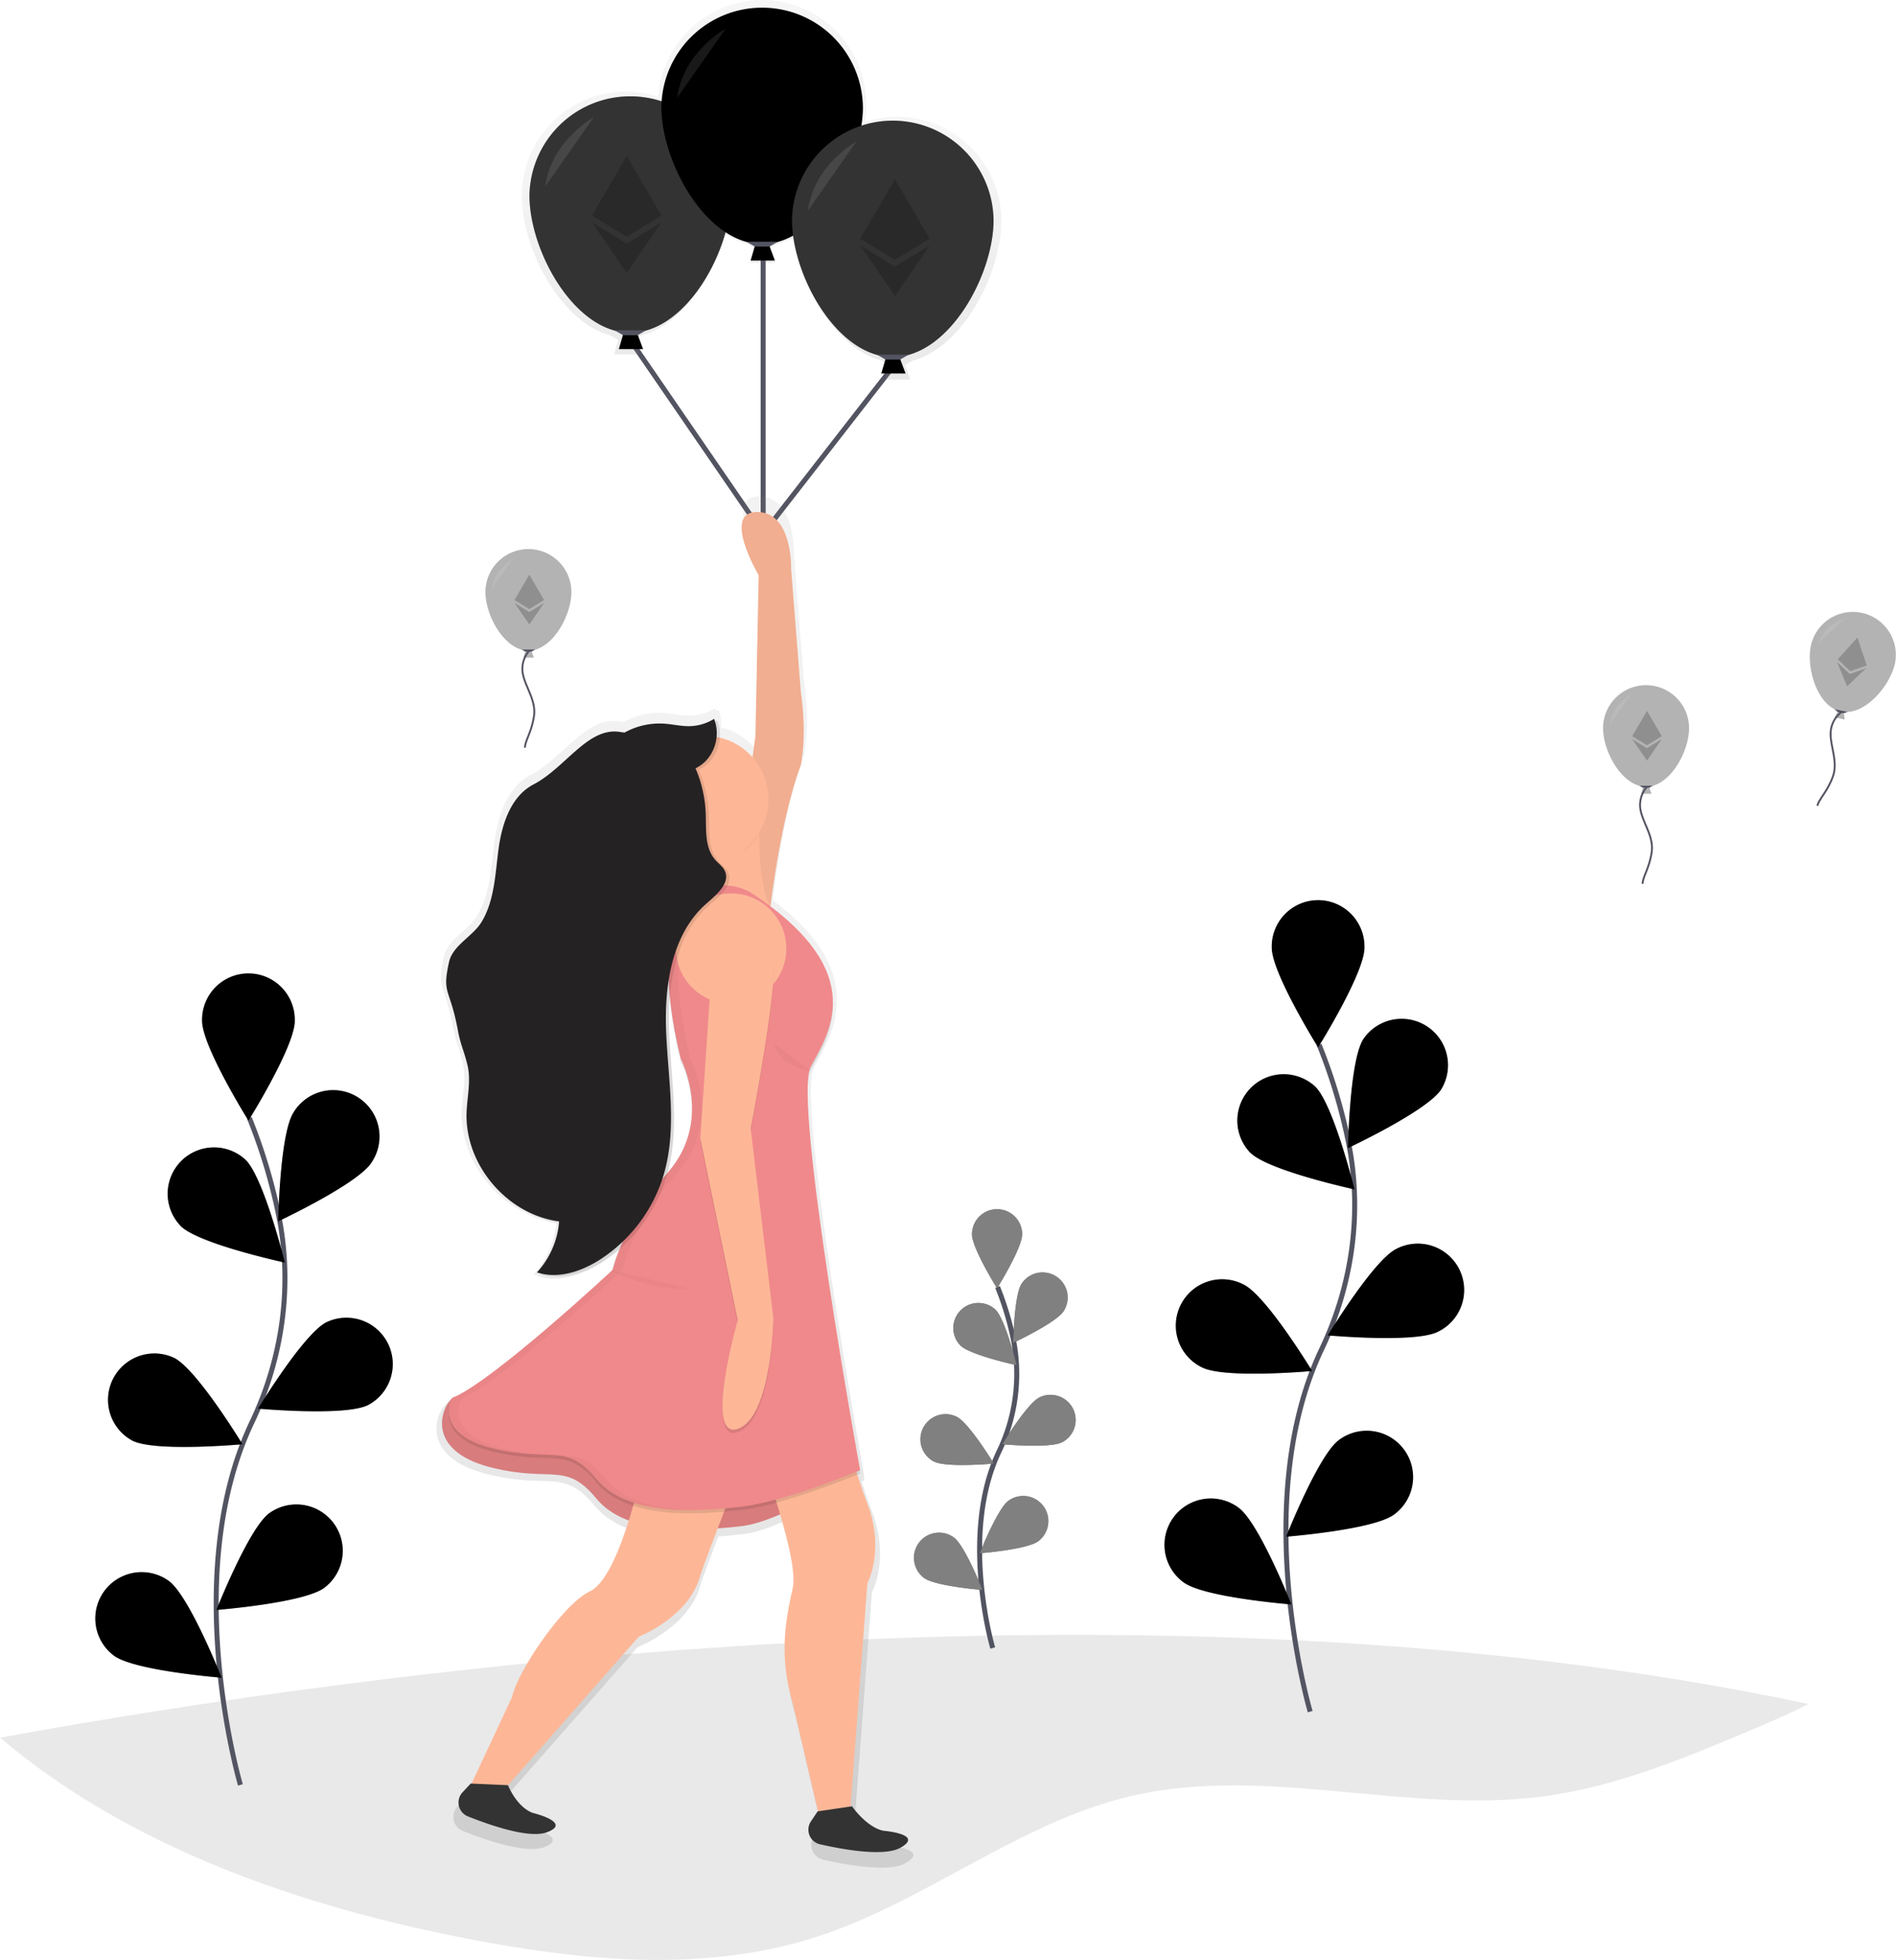 <svg id="4d013dbf-db14-4122-ad2b-60ea13356778" data-name="Layer 1" xmlns="http://www.w3.org/2000/svg" xmlns:xlink="http://www.w3.org/1999/xlink" width="760.25" height="785.71" viewBox="0 0 760.25 785.71"><defs><linearGradient id="5d4a4877-cb40-4911-af92-0c05dcba9673" x1="525.26" y1="209.35" x2="525.26" y2="57.15" gradientUnits="userSpaceOnUse"><stop offset="0" stop-color="gray" stop-opacity="0.25"/><stop offset="0.54" stop-color="gray" stop-opacity="0.12"/><stop offset="1" stop-color="gray" stop-opacity="0.1"/></linearGradient><linearGradient id="974429ee-45f0-4d8f-8039-26f6256c626e" x1="490.48" y1="805.87" x2="490.48" y2="256.23" xlink:href="#5d4a4877-cb40-4911-af92-0c05dcba9673"/></defs><title>ethereum</title><path d="M945.07,740.3c-7.12,3.67-14.58,6.84-21.94,10-27.19,11.48-54.79,23.06-84,27-54.82,7.39-111.44-12.62-165.33-.17-45.15,10.42-82.49,42.35-126.6,56.57-20.51,6.61-41.85,9.2-63.38,9.2H481q-4-.05-7.94-.2c-21.83-.82-43.75-4.05-65.15-8.18-67.57-13-136.34-36.83-188-80.7C370.33,726.3,680.18,684.11,945.07,740.3Z" transform="translate(-219.88 -57.15)" fill="#252223" opacity="0.1"/><path d="M745.23,743.38S720.56,659.62,749.86,598c12.3-25.87,16.38-54.92,10.7-83a222.5,222.5,0,0,0-11.75-39" transform="translate(-219.88 -57.15)" fill="none" stroke="#535461" stroke-miterlimit="10" stroke-width="2"/><path d="M767,437.06c0,10.27-18.59,40-18.59,40s-18.59-29.77-18.59-40a18.59,18.59,0,1,1,37.17,0Z" transform="translate(-219.88 -57.15)" fill="currentColor"/><path d="M797.76,493.92c-5.58,8.62-37.36,23.5-37.36,23.5s.58-35.09,6.16-43.71a18.59,18.59,0,0,1,31.2,20.2Z" transform="translate(-219.88 -57.15)" fill="currentColor"/><path d="M796.41,591.09c-9.17,4.62-44.11,1.43-44.11,1.43s18.21-30,27.38-34.62a18.59,18.59,0,1,1,16.74,33.19Z" transform="translate(-219.88 -57.15)" fill="currentColor"/><path d="M778.84,664.38c-8.25,6.1-43.24,8.86-43.24,8.86s12.88-32.64,21.13-38.75a18.59,18.59,0,1,1,22.11,29.89Z" transform="translate(-219.88 -57.15)" fill="currentColor"/><path d="M721.37,519.41C728.73,526.56,763,534,763,534s-8.4-34.07-15.76-41.23a18.59,18.59,0,0,0-25.9,26.66Z" transform="translate(-219.88 -57.15)" fill="currentColor"/><path d="M701.91,605.38c9.17,4.62,44.11,1.43,44.11,1.43s-18.21-30-27.38-34.62a18.59,18.59,0,1,0-16.74,33.19Z" transform="translate(-219.88 -57.15)" fill="currentColor"/><path d="M694.46,691.54c8.25,6.1,43.24,8.86,43.24,8.86s-12.88-32.64-21.13-38.75a18.59,18.59,0,1,0-22.11,29.89Z" transform="translate(-219.88 -57.15)" fill="currentColor"/><path d="M767,437.06c0,10.27-18.59,40-18.59,40s-18.59-29.77-18.59-40a18.59,18.59,0,1,1,37.17,0Z" transform="translate(-219.88 -57.15)" opacity="0.25"/><path d="M797.76,493.92c-5.58,8.62-37.36,23.5-37.36,23.5s.58-35.09,6.16-43.71a18.59,18.59,0,0,1,31.2,20.2Z" transform="translate(-219.88 -57.15)" opacity="0.25"/><path d="M796.41,591.09c-9.17,4.62-44.11,1.43-44.11,1.43s18.21-30,27.38-34.62a18.59,18.59,0,1,1,16.74,33.19Z" transform="translate(-219.88 -57.15)" opacity="0.25"/><path d="M778.84,664.38c-8.25,6.1-43.24,8.86-43.24,8.86s12.88-32.64,21.13-38.75a18.59,18.59,0,1,1,22.11,29.89Z" transform="translate(-219.88 -57.15)" opacity="0.25"/><path d="M721.37,519.41C728.73,526.56,763,534,763,534s-8.4-34.07-15.76-41.23a18.59,18.59,0,0,0-25.9,26.66Z" transform="translate(-219.88 -57.15)" opacity="0.25"/><path d="M701.91,605.38c9.17,4.62,44.11,1.43,44.11,1.43s-18.21-30-27.38-34.62a18.59,18.59,0,1,0-16.74,33.19Z" transform="translate(-219.88 -57.15)" opacity="0.25"/><path d="M694.46,691.54c8.25,6.1,43.24,8.86,43.24,8.86s-12.88-32.64-21.13-38.75a18.59,18.59,0,1,0-22.11,29.89Z" transform="translate(-219.88 -57.15)" opacity="0.25"/><path d="M316.28,772.75S291.61,689,320.91,627.34c12.3-25.87,16.38-54.92,10.7-83a222.5,222.5,0,0,0-11.75-39" transform="translate(-219.88 -57.15)" fill="none" stroke="#535461" stroke-miterlimit="10" stroke-width="2"/><path d="M338.09,466.43c0,10.27-18.59,40-18.59,40s-18.59-29.77-18.59-40a18.59,18.59,0,1,1,37.17,0Z" transform="translate(-219.88 -57.15)" fill="currentColor"/><path d="M368.81,523.29c-5.58,8.62-37.36,23.5-37.36,23.5s.58-35.09,6.16-43.71a18.59,18.59,0,1,1,31.2,20.2Z" transform="translate(-219.88 -57.15)" fill="currentColor"/><path d="M367.47,620.46c-9.17,4.62-44.11,1.43-44.11,1.43s18.21-30,27.38-34.62a18.59,18.59,0,0,1,16.74,33.19Z" transform="translate(-219.88 -57.15)" fill="currentColor"/><path d="M349.9,693.75c-8.25,6.1-43.24,8.86-43.24,8.86s12.88-32.64,21.13-38.75a18.59,18.59,0,0,1,22.11,29.89Z" transform="translate(-219.88 -57.15)" fill="currentColor"/><path d="M292.42,548.78c7.36,7.15,41.67,14.56,41.67,14.56s-8.4-34.07-15.76-41.23a18.59,18.59,0,0,0-25.9,26.66Z" transform="translate(-219.88 -57.15)" fill="currentColor"/><path d="M273,634.75c9.17,4.62,44.11,1.43,44.11,1.43s-18.21-30-27.38-34.62A18.59,18.59,0,0,0,273,634.75Z" transform="translate(-219.88 -57.15)" fill="currentColor"/><path d="M265.51,720.91c8.25,6.1,43.24,8.86,43.24,8.86S295.87,697.13,287.62,691a18.59,18.59,0,0,0-22.11,29.89Z" transform="translate(-219.88 -57.15)" fill="currentColor"/><path d="M338.09,466.43c0,10.27-18.59,40-18.59,40s-18.59-29.77-18.59-40a18.59,18.59,0,1,1,37.17,0Z" transform="translate(-219.88 -57.15)" opacity="0.25"/><path d="M368.81,523.29c-5.58,8.62-37.36,23.5-37.36,23.5s.58-35.09,6.16-43.71a18.59,18.59,0,1,1,31.2,20.2Z" transform="translate(-219.88 -57.15)" opacity="0.25"/><path d="M367.47,620.46c-9.17,4.62-44.11,1.43-44.11,1.43s18.21-30,27.38-34.62a18.59,18.59,0,0,1,16.74,33.19Z" transform="translate(-219.88 -57.15)" opacity="0.25"/><path d="M349.9,693.75c-8.25,6.1-43.24,8.86-43.24,8.86s12.88-32.64,21.13-38.75a18.59,18.59,0,0,1,22.11,29.89Z" transform="translate(-219.88 -57.15)" opacity="0.25"/><path d="M292.42,548.78c7.36,7.15,41.67,14.56,41.67,14.56s-8.4-34.07-15.76-41.23a18.59,18.59,0,0,0-25.9,26.66Z" transform="translate(-219.88 -57.15)" opacity="0.25"/><path d="M273,634.75c9.17,4.62,44.11,1.43,44.11,1.43s-18.21-30-27.38-34.62A18.59,18.59,0,0,0,273,634.75Z" transform="translate(-219.88 -57.15)" opacity="0.25"/><path d="M265.51,720.91c8.25,6.1,43.24,8.86,43.24,8.86S295.87,697.13,287.62,691a18.59,18.59,0,0,0-22.11,29.89Z" transform="translate(-219.88 -57.15)" opacity="0.25"/><path d="M617.94,717.86s-13.36-45.35,2.5-78.72a71.62,71.62,0,0,0,5.79-44.93,120.46,120.46,0,0,0-6.36-21.09" transform="translate(-219.88 -57.15)" fill="none" stroke="#535461" stroke-miterlimit="10" stroke-width="2"/><path d="M629.74,552c0,5.56-10.06,21.67-10.06,21.67S609.62,557.58,609.62,552a10.06,10.06,0,1,1,20.13,0Z" transform="translate(-219.88 -57.15)" fill="currentColor"/><path d="M646.38,582.81c-3,4.66-20.23,12.72-20.23,12.72s.31-19,3.33-23.66a10.06,10.06,0,0,1,16.89,10.94Z" transform="translate(-219.88 -57.15)" fill="currentColor"/><path d="M645.65,635.41c-5,2.5-23.88.77-23.88.77s9.86-16.24,14.82-18.74a10.06,10.06,0,0,1,9.06,18Z" transform="translate(-219.88 -57.15)" fill="currentColor"/><path d="M636.14,675.09c-4.47,3.3-23.41,4.8-23.41,4.8s7-17.67,11.44-21a10.06,10.06,0,0,1,12,16.18Z" transform="translate(-219.88 -57.15)" fill="currentColor"/><path d="M605,596.61c4,3.87,22.56,7.88,22.56,7.88S623,586,619,582.17a10.06,10.06,0,0,0-14,14.44Z" transform="translate(-219.88 -57.15)" fill="currentColor"/><path d="M594.49,643.15c5,2.5,23.88.77,23.88.77s-9.86-16.24-14.82-18.74a10.06,10.06,0,0,0-9.06,18Z" transform="translate(-219.88 -57.15)" fill="currentColor"/><path d="M590.45,689.8c4.47,3.3,23.41,4.8,23.41,4.8s-7-17.67-11.44-21a10.06,10.06,0,1,0-12,16.18Z" transform="translate(-219.88 -57.15)" fill="currentColor"/><path d="M629.74,552c0,5.56-10.06,21.67-10.06,21.67S609.62,557.58,609.62,552a10.06,10.06,0,1,1,20.13,0Z" transform="translate(-219.88 -57.15)" fill="#fff" opacity="0.5"/><path d="M646.38,582.81c-3,4.66-20.23,12.72-20.23,12.72s.31-19,3.33-23.66a10.06,10.06,0,0,1,16.89,10.94Z" transform="translate(-219.88 -57.15)" fill="#fff" opacity="0.5"/><path d="M645.65,635.41c-5,2.5-23.88.77-23.88.77s9.86-16.24,14.82-18.74a10.06,10.06,0,0,1,9.06,18Z" transform="translate(-219.88 -57.15)" fill="#fff" opacity="0.5"/><path d="M636.14,675.09c-4.47,3.3-23.41,4.8-23.41,4.8s7-17.67,11.44-21a10.06,10.06,0,0,1,12,16.18Z" transform="translate(-219.88 -57.15)" fill="#fff" opacity="0.5"/><path d="M605,596.61c4,3.87,22.56,7.88,22.56,7.88S623,586,619,582.17a10.06,10.06,0,0,0-14,14.44Z" transform="translate(-219.88 -57.15)" fill="#fff" opacity="0.5"/><path d="M594.49,643.15c5,2.5,23.88.77,23.88.77s-9.86-16.24-14.82-18.74a10.06,10.06,0,0,0-9.06,18Z" transform="translate(-219.88 -57.15)" fill="#fff" opacity="0.5"/><path d="M590.45,689.8c4.47,3.3,23.41,4.8,23.41,4.8s-7-17.67-11.44-21a10.06,10.06,0,1,0-12,16.18Z" transform="translate(-219.88 -57.15)" fill="#fff" opacity="0.5"/><polyline points="306.01 101.75 306.01 213.94 357.93 147.18" fill="none" stroke="#535461" stroke-miterlimit="10" stroke-width="2"/><line x1="253.16" y1="136.98" x2="306.01" y2="213.94" fill="none" stroke="#535461" stroke-miterlimit="10" stroke-width="2"/><g opacity="0.7"><path d="M621.39,145.71A41.78,41.78,0,0,0,566.71,106a50.18,50.18,0,0,0,.53-7.09,41.76,41.76,0,0,0-83.41-3,41.78,41.78,0,0,0-54.71,39.71c0,21,15.43,50.75,35.55,56l3.13,1.79-1.7,5.82h10.06L474,193.42l3.11-1.78c15.54-4.08,28.29-22.8,33.28-40.76a30.51,30.51,0,0,0,8.91,4.05l3.13,1.79-1.7,5.82h10.06l-2.19-5.83,3.11-1.78a29.13,29.13,0,0,0,6.64-2.69c2.69,20.15,17,44.74,35.09,49.49l3.13,1.79-1.7,5.82h10.06l-2.19-5.83,3.11-1.78C606,196.46,621.39,166.66,621.39,145.71Z" transform="translate(-219.88 -57.15)" fill="url(#5d4a4877-cb40-4911-af92-0c05dcba9673)"/></g><polygon points="257.87 139.97 248.14 139.97 249.84 134.13 255.68 134.13 257.87 139.97" fill="currentColor"/><path d="M513,135.54c0,22.32-18.09,55-40.41,55s-40.41-32.7-40.41-55a40.41,40.41,0,0,1,80.81,0Z" transform="translate(-219.88 -57.15)" fill="currentColor"/><path d="M513,135.54c0,22.32-18.09,55-40.41,55s-40.41-32.7-40.41-55a40.41,40.41,0,0,1,80.81,0Z" transform="translate(-219.88 -57.15)" fill="#fff" opacity="0.2"/><polygon points="255.68 134.38 249.84 134.38 246.43 132.43 259.09 132.43 255.68 134.38" fill="#535461"/><path d="M458,104.13s-17,9.25-19.47,27.75" transform="translate(-219.88 -57.15)" fill="#fff" opacity="0.1"/><polygon points="310.71 104.45 300.98 104.45 302.68 98.61 308.52 98.61 310.71 104.45" fill="currentColor"/><polygon points="310.71 104.45 300.98 104.45 302.68 98.61 308.52 98.61 310.71 104.45" opacity="0.07"/><path d="M565.89,100c0,22.32-18.09,55-40.41,55s-40.41-32.7-40.41-55a40.41,40.41,0,0,1,80.81,0Z" transform="translate(-219.88 -57.15)" fill="currentColor"/><polygon points="308.52 98.85 302.68 98.85 299.27 96.91 311.93 96.91 308.52 98.85" fill="#535461"/><path d="M510.87,68.61s-17,9.25-19.47,27.75" transform="translate(-219.88 -57.15)" fill="#fff" opacity="0.1"/><polygon points="363.11 149.74 353.37 149.74 355.08 143.9 360.92 143.9 363.11 149.74" fill="currentColor"/><path d="M618.28,145.3c0,22.32-18.09,55-40.41,55s-40.41-32.7-40.41-55a40.41,40.41,0,0,1,80.81,0Z" transform="translate(-219.88 -57.15)" fill="currentColor"/><path d="M618.28,145.3c0,22.32-18.09,55-40.41,55s-40.41-32.7-40.41-55a40.41,40.41,0,0,1,80.81,0Z" transform="translate(-219.88 -57.15)" fill="#fff" opacity="0.2"/><polygon points="360.92 144.15 355.08 144.15 351.67 142.2 364.33 142.2 360.92 144.15" fill="#535461"/><path d="M563.27,113.9s-17,9.25-19.47,27.75" transform="translate(-219.88 -57.15)" fill="#fff" opacity="0.1"/><path d="M592.64,152.84l-13.9,8.49-13.91-8.49L578.74,129Zm-13.9,11.22-13.91-8.49,13.91,20.26,13.91-20.26-13.91,8.49Z" transform="translate(-219.88 -57.15)" opacity="0.2"/><path d="M539.78,104.63l-13.9,8.49L512,104.63l13.91-23.86Zm-13.9,11.22L512,107.35l13.91,20.26,13.91-20.26-13.91,8.49Z" transform="translate(-219.88 -57.15)" opacity="0.2"/><path d="M485.08,143.57l-13.9,8.49-13.91-8.49,13.91-23.86Zm-13.9,11.22-13.91-8.49,13.91,20.26,13.91-20.26-13.91,8.49Z" transform="translate(-219.88 -57.15)" opacity="0.2"/><path d="M575.91,797.1c-7-1.6-12.75-10-12.75-10l-.57.09,6.9-91.61s7.32-13.31,0-32.62c-1.46-3.84-2.83-7.87-4.11-11.86l1.11-.46-.22-1.24.22-.09S545.2,532.63,545,494.65c0-4.59.41-7.87,1.23-9.44,3.36-6.41,9.38-15.63,9.13-27.14.22-11.24-5.41-24.75-25.6-40,1.61-12.8,5.58-39.75,12.48-58,0,0,2.66-12,0-30l-4-50.59s.67-23.3-14-23.3.67,26,.67,26l-1.33,65.9s-.44,3.41-1.19,8.77A25.94,25.94,0,0,0,509,348.8a16,16,0,0,0-1-7.09c-.3.19-.61.36-.92.53-.12-.4-.26-.8-.41-1.19a20,20,0,0,1-10.39,3c-3.36,0-6.66-.81-10-1.06a29.24,29.24,0,0,0-16.29,3.63c-.69-.07-1.39-.16-2.09-.26-13.1-2-22.21,14.7-35.33,21.53-9.2,4.79-12.92,16-14.36,26.26s-1.61,21.19-7,30.09c-3.66,6.08-11.85,9.59-13.39,16.51-3,13.5.33,10.17,3.66,28.14,1.1,5.94,2.53,8.31,3.93,14.19,1.52,6.34-.16,13-.39,19.48-.58,17.07,10.4,33.55,25.65,40.89a40.51,40.51,0,0,0,12.27,4.15,34.9,34.9,0,0,1-9.05,20.47c.51.17,1,.31,1.54.43l-.21.23c8.8,2.88,18.52-.45,26.28-5.51a61,61,0,0,0,6.47-4.88,58.31,58.31,0,0,0-2.92,8.72l-.06.06-1.6-.39s.46.26,1.29.68c-4.42,4.1-47.79,44.13-64.46,51.78-3.67.08-15.67,21.49,15.57,29.09,24.63,6,30-2.66,42.6,12.65a30.65,30.65,0,0,0,13.22,8.95c-3.6,11.48-9.29,25.89-15.89,29-11.32,5.33-30,33.28-32,43.27L407,777.78h-.31l-3.39,3.63a6.09,6.09,0,0,0,2.19,9.81c9.66,3.85,25.38,9.19,32.49,6.53,10.65-4-6-8-6-8-6.66-2.66-10-11.32-10-11.32l53.58-60.91s21-8.14,25.29-25.29c.27-1.09,3.43-9.5,7.07-19.07,3.4-.25,6.63-.58,9.57-.9,4.76-.53,10.4-2.41,16.12-4.89,3.47,11.73,6.45,24.45,5.18,30.18-2.66,12-6,27.29,0,47.26l10.32,44.27.94,0-1.06.16-2.75,4.07a6.13,6.13,0,0,0,3.74,9.42c10.15,2.3,26.43,5.11,33,1.38C593,798.46,575.91,797.1,575.91,797.1Zm-87.75-326.7a119.88,119.88,0,0,1,.21-14.48,176,176,0,0,0,4.56,26,47.87,47.87,0,0,1,4.6,19.59,39,39,0,0,1-9.92,25.67l-.06.06C492.49,508.86,489,489.41,488.16,470.39Z" transform="translate(-219.88 -57.15)" fill="url(#974429ee-45f0-4d8f-8039-26f6256c626e)"/><path d="M493.52,429.58c-5.74,9.71-4.7,27.46,3.27,59.92,0,0,9.11,24.73-9.11,45.55s-22.12,39-22.12,39-57.2,35.44-64.42,51.4c10.74-23.75-24.52,10.25,16.27,20.17,24.07,5.86,29.28-2.6,41.64,12.36s40.34,13,57.91,11.06,47.5-22.77,47.5-22.77-33.18-139.89-26-153.56c6.77-12.93,31.12-37.5-16.58-69.32C512.35,417.09,499.33,419.75,493.52,429.58Z" transform="translate(-219.88 -57.15)" fill="#f0898b"/><path d="M493.52,429.58c-5.74,9.71-4.7,27.46,3.27,59.92,0,0,9.11,24.73-9.11,45.55s-22.12,39-22.12,39-57.57,35.28-64.42,51.4c10.09-23.75-24.52,10.25,16.27,20.17,24.07,5.86,29.28-2.6,41.64,12.36s40.34,13,57.91,11.06,47.5-22.77,47.5-22.77-33.18-139.89-26-153.56c6.77-12.93,31.12-37.5-16.58-69.32C512.35,417.09,499.33,419.75,493.52,429.58Z" transform="translate(-219.88 -57.15)" opacity="0.1"/><path d="M476,652.16s-8.46,37.74-19.52,42.94-29.28,32.53-31.23,42.29l-16.59,35.46h15L476,713.33s20.53-8,24.73-24.73c.65-2.6,18.22-48.15,18.22-48.15Z" transform="translate(-219.88 -57.15)" fill="#fdb797"/><path d="M524.76,640.45s15.62,41.64,13,53.36-5.86,26.68,0,46.2l10.09,43.27,13-.65,6.83-90.77s7.16-13,0-31.88-12.36-42.29-12.36-42.29Z" transform="translate(-219.88 -57.15)" fill="#fdb797"/><path d="M528,427.68s3.9-39.69,13-63.77c0,0,2.6-11.71,0-29.28l-3.9-49.45s.65-22.77-13.66-22.77.65,25.38.65,25.38l-1.3,64.42s-8.46,65.72-14.31,72.88Z" transform="translate(-219.88 -57.15)" fill="#fdb797"/><path d="M528,427.68s3.9-39.69,13-63.77c0,0,2.6-11.71,0-29.28l-3.9-49.45s.65-22.77-13.66-22.77.65,25.38.65,25.38l-1.3,64.42s-8.46,65.72-14.31,72.88Z" transform="translate(-219.88 -57.15)" opacity="0.05"/><path d="M524.76,380.83s-2.6,31.23,5.21,41.64c0,0-18.22-9.76-33.83-1.3,0,0,9.76-26.68,6.51-38.39Z" transform="translate(-219.88 -57.15)" fill="#fdb797"/><path d="M493.52,423.07c-5.74,9.71-8.61,27.46-.64,59.92,0,0,13,24.73-5.21,45.55s-22.12,39-22.12,39-48.15,44.9-64.42,51.4c0,0-7.81,14.31,16.27,20.17s29.28-2.6,41.64,12.36,40.34,13,57.91,11.06,47.82-14.64,47.82-14.64-27-148-19.85-161.69c6.77-12.93,24.61-37.5-23.08-69.32C512.35,410.58,499.33,413.25,493.52,423.07Z" transform="translate(-219.88 -57.15)" opacity="0.1"/><path d="M493.52,421.77c-5.74,9.71-8.61,27.46-.64,59.92,0,0,13,24.73-5.21,45.55s-22.12,39-22.12,39-48.15,44.9-64.42,51.4c0,0-7.81,14.31,16.27,20.17s29.28-2.6,41.64,12.36,40.34,13,57.91,11.06,47.82-14.64,47.82-14.64-27-148-19.85-161.69c6.77-12.93,24.61-37.5-23.08-69.32C512.35,409.28,499.33,411.94,493.52,421.77Z" transform="translate(-219.88 -57.15)" fill="#f0898b"/><circle cx="293.17" cy="380.3" r="22.12" fill="#fdb797"/><path d="M505.24,446.55l-4.55,68.32,15,72.88s-13.66,48.15,0,43.59S530,587.1,530,587.1L520.86,511s11.06-57.26,9.11-69S505.24,446.55,505.24,446.55Z" transform="translate(-219.88 -57.15)" opacity="0.1"/><path d="M505.24,445.25l-4.55,68.32,15,72.88S502,634.6,515.65,630,530,585.8,530,585.8l-9.11-76.13s11.06-57.26,9.11-69S505.24,445.25,505.24,445.25Z" transform="translate(-219.88 -57.15)" fill="#fdb797"/><path d="M502.31,402c9.21,0,17.59-2.63,22-10,.06-5.75.41-9.88.41-9.88l-22.12,2c1.4,5,.63,9.32-1,16.59C502.07,400.7,501.9,402,502.31,402Z" transform="translate(-219.88 -57.15)" opacity="0.03"/><circle cx="282.76" cy="320.44" r="25.38" fill="#fdb797"/><path d="M530.29,475.51s2,9.76,14.64,10.74" transform="translate(-219.88 -57.15)" opacity="0.03"/><path d="M462.95,650.21c-12.36-15-17.57-6.51-41.64-12.36S405,617.68,405,617.68c16.27-6.51,64.42-51.4,64.42-51.4s3.9-18.22,22.12-39,5.21-45.55,5.21-45.55c-8-32.45-5.11-50.21.64-59.92a19.56,19.56,0,0,1,15.07-9.49,19.72,19.72,0,0,0-19,9.49c-5.74,9.71-8.61,27.46-.64,59.92,0,0,13,24.73-5.21,45.55s-22.12,39-22.12,39-48.15,44.9-64.42,51.4c0,0-7.81,14.31,16.27,20.17s29.28-2.6,41.64,12.36c8.55,10.35,24.56,12.61,39.44,12.37C484.78,662.36,470.75,659.66,462.95,650.21Z" transform="translate(-219.88 -57.15)" opacity="0.03"/><path d="M511.85,407c-.82-1.82-2.57-3-3.89-4.51-4.29-4.87-3.55-12.17-3.8-18.66a50.84,50.84,0,0,0-4.09-18,15.28,15.28,0,0,0,4.13-3A16.2,16.2,0,0,0,507.53,346a19.55,19.55,0,0,1-10.16,2.94c-3.28,0-6.51-.79-9.79-1a28.59,28.59,0,0,0-15.93,3.55c-.68-.07-1.36-.15-2-.26-12.81-1.94-21.71,14.37-34.53,21.05-9,4.69-12.63,15.63-14,25.67s-1.58,20.72-6.8,29.41c-3.58,5.94-11.59,9.37-13.09,16.14-2.93,13.2.32,9.94,3.57,27.51,1.08,5.81,2.47,8.13,3.84,13.87,1.48,6.2-.16,12.67-.38,19-.71,20.92,16.34,40.95,37.11,43.58a34.11,34.11,0,0,1-8.89,20.46c8.6,2.82,18.11-.44,25.69-5.39A61.55,61.55,0,0,0,487.43,528c5.11-18.14,1.59-37.42.78-56.25s2.16-39.77,16.48-52C508.68,416.31,514,411.81,511.85,407Z" transform="translate(-219.88 -57.15)" opacity="0.1"/><path d="M510.55,406.37c-.82-1.82-2.57-3-3.89-4.51-4.29-4.87-3.55-12.17-3.8-18.66a50.84,50.84,0,0,0-4.09-18,15.28,15.28,0,0,0,4.13-3,16.2,16.2,0,0,0,3.33-16.85,19.55,19.55,0,0,1-10.16,2.94c-3.28,0-6.51-.79-9.79-1a28.59,28.59,0,0,0-15.93,3.55c-.68-.07-1.36-.15-2-.26-12.81-1.94-21.71,14.37-34.53,21.05-9,4.69-12.63,15.63-14,25.67s-1.58,20.72-6.8,29.41c-3.58,5.94-11.59,9.37-13.09,16.14-2.93,13.2.32,9.94,3.57,27.51,1.08,5.81,2.47,8.13,3.84,13.87,1.48,6.2-.16,12.67-.38,19-.71,20.92,16.34,40.95,37.11,43.58a34.11,34.11,0,0,1-8.89,20.46c8.6,2.82,18.11-.44,25.69-5.39a61.55,61.55,0,0,0,25.35-34.51c5.11-18.14,1.59-37.42.78-56.25s2.16-39.77,16.48-52C507.38,415.66,512.7,411.16,510.55,406.37Z" transform="translate(-219.88 -57.15)" fill="#252223"/><path d="M423.58,772.86s3.25,8.46,9.76,11.06c0,0,16.27,3.9,5.86,7.81-7,2.61-22.31-2.62-31.76-6.38a6,6,0,0,1-2.14-9.59l3.31-3.55Z" transform="translate(-219.88 -57.15)" fill="#333"/><path d="M561.52,781.32s5.63,8.23,12.46,9.79c0,0,16.68,1.33,7,6.8-6.44,3.64-22.36.9-32.28-1.35a6,6,0,0,1-3.65-9.21l2.69-4Z" transform="translate(-219.88 -57.15)" fill="#333"/><path d="M463.92,566s15,8.46,31.88,7.81" transform="translate(-219.88 -57.15)" opacity="0.03"/><polygon points="214.06 263.64 209.91 263.64 210.63 261.14 213.13 261.14 214.06 263.64" fill="currentColor" opacity="0.3"/><path d="M449,294.5C449,304,441.28,318,431.76,318s-17.24-14-17.24-23.47a17.24,17.24,0,1,1,34.48,0Z" transform="translate(-219.88 -57.15)" fill="currentColor" opacity="0.3"/><polygon points="213.13 261.25 210.63 261.25 209.18 260.42 214.58 260.42 213.13 261.25" fill="#535461"/><path d="M425.52,281.11s-7.27,3.95-8.31,11.84" transform="translate(-219.88 -57.15)" fill="#fff" opacity="0.1"/><path d="M438.05,297.72l-5.93,3.62-5.93-3.62,5.93-10.18Zm-5.93,4.79-5.93-3.62,5.93,8.64,5.93-8.64-5.93,3.62Z" transform="translate(-219.88 -57.15)" opacity="0.2"/><path d="M432.19,317.93a11,11,0,0,0-2.72,9.06c.91,5.44,5.44,10.88,4.53,17.22s-3.63,10-3.63,12.69" transform="translate(-219.88 -57.15)" fill="none" stroke="#535461" stroke-miterlimit="10" stroke-width="0.75"/><polygon points="662.22 318.23 658.06 318.23 658.79 315.73 661.28 315.73 662.22 318.23" fill="currentColor" opacity="0.3"/><path d="M897.15,349.09c0,9.52-7.72,23.47-17.24,23.47s-17.24-14-17.24-23.47a17.24,17.24,0,1,1,34.48,0Z" transform="translate(-219.88 -57.15)" fill="currentColor" opacity="0.3"/><polygon points="661.28 315.84 658.79 315.84 657.34 315.01 662.74 315.01 661.28 315.84" fill="#535461"/><path d="M873.68,335.7s-7.27,3.95-8.31,11.84" transform="translate(-219.88 -57.15)" fill="#fff" opacity="0.1"/><path d="M886.21,352.31l-5.93,3.62-5.93-3.62,5.93-10.18Zm-5.93,4.79-5.93-3.62,5.93,8.64,5.93-8.64-5.93,3.62Z" transform="translate(-219.88 -57.15)" opacity="0.2"/><path d="M880.35,372.52a11,11,0,0,0-2.72,9.06c.91,5.44,5.44,10.88,4.53,17.22s-3.63,10-3.63,12.69" transform="translate(-219.88 -57.15)" fill="none" stroke="#535461" stroke-miterlimit="10" stroke-width="0.75"/><polygon points="739.7 288.48 735.63 287.62 736.86 285.33 739.3 285.85 739.7 288.48" fill="currentColor" opacity="0.3"/><path d="M979.75,323c-2,9.32-12.41,21.37-21.73,19.4s-14-17.22-12-26.53A17.24,17.24,0,0,1,979.75,323Z" transform="translate(-219.88 -57.15)" fill="currentColor" opacity="0.3"/><polygon points="739.28 285.95 736.84 285.44 735.59 284.32 740.87 285.44 739.28 285.95" fill="#535461"/><path d="M959.56,305.07s-7.93,2.36-10.58,9.86" transform="translate(-219.88 -57.15)" fill="#fff" opacity="0.1"/><path d="M968.38,323.92l-6.55,2.32-5.06-4.77,7.91-8.73Zm-6.79,3.46-5.06-4.77,4,9.69,7.6-7.23-6.56,2.32Z" transform="translate(-219.88 -57.15)" opacity="0.2"/><path d="M958.46,342.47a11,11,0,0,0-4.54,8.3c-.24,5.51,3.07,11.77.87,17.79s-5.61,9-6.17,11.66" transform="translate(-219.88 -57.15)" fill="none" stroke="#535461" stroke-miterlimit="10" stroke-width="0.75"/></svg>